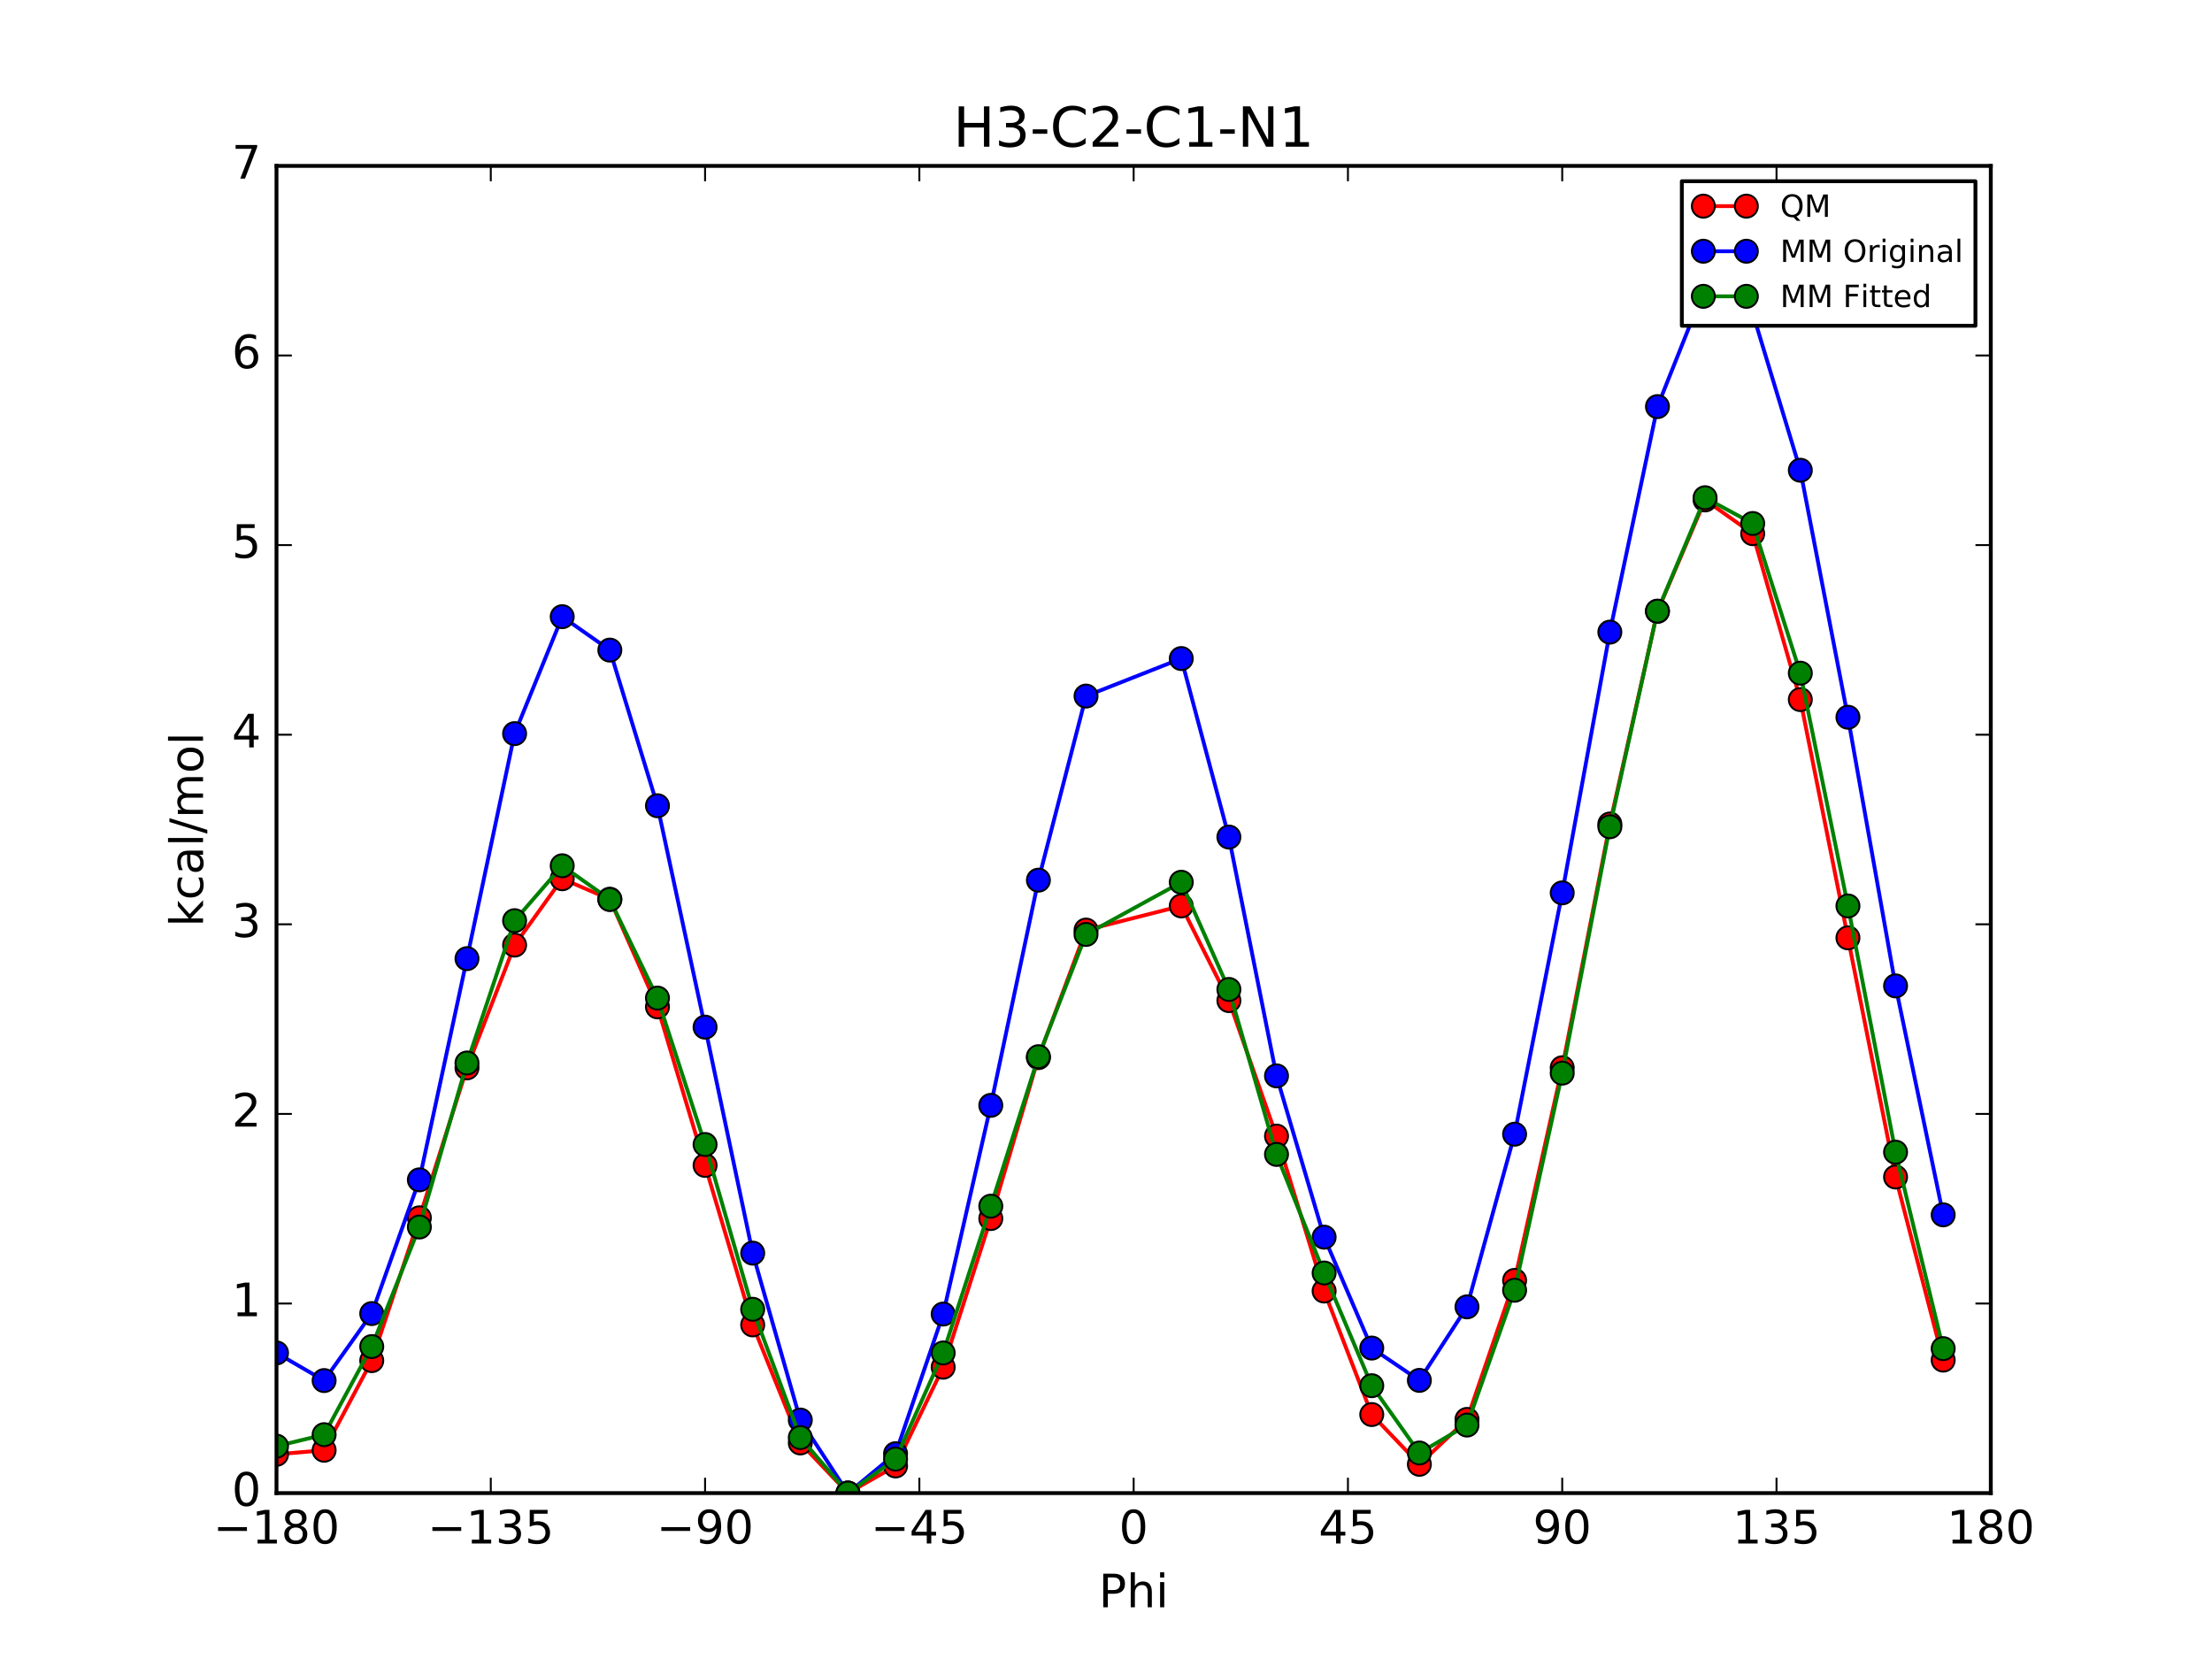 <?xml version="1.0" encoding="utf-8" standalone="no"?>
<!DOCTYPE svg PUBLIC "-//W3C//DTD SVG 1.1//EN"
  "http://www.w3.org/Graphics/SVG/1.1/DTD/svg11.dtd">
<!-- Created with matplotlib (http://matplotlib.org/) -->
<svg height="432pt" version="1.1" viewBox="0 0 576 432" width="576pt" xmlns="http://www.w3.org/2000/svg" xmlns:xlink="http://www.w3.org/1999/xlink">
 <defs>
  <style type="text/css">
*{stroke-linecap:butt;stroke-linejoin:round;stroke-miterlimit:100000;}
  </style>
 </defs>
 <g id="figure_1">
  <g id="patch_1">
   <path d="M 0 432 
L 576 432 
L 576 0 
L 0 0 
z
" style="fill:#ffffff;"/>
  </g>
  <g id="axes_1">
   <g id="patch_2">
    <path d="M 72 388.8 
L 518.4 388.8 
L 518.4 43.2 
L 72 43.2 
z
" style="fill:#ffffff;"/>
   </g>
   <g id="line2d_1">
    <path clip-path="url(#pc9fde86e78)" d="M 72.001 378.705 
L 84.4 377.635 
L 96.8 354.305 
L 109.2 317.116 
L 121.6 278.072 
L 134 246.102 
L 146.4 228.824 
L 158.8 234.161 
L 171.2 262.187 
L 183.6 303.464 
L 196 345.001 
L 208.4 375.742 
L 220.8 388.8 
L 233.2 381.734 
L 245.6 356.01 
L 258 317.302 
L 270.4 275.404 
L 282.8 242.189 
L 307.6 235.9 
L 320 260.553 
L 332.4 295.837 
L 344.8 336.18 
L 357.2 368.346 
L 369.6 381.303 
L 382 369.612 
L 394.4 333.411 
L 406.8 278.041 
L 419.2 214.566 
L 431.6 159.196 
L 444 130.179 
L 456.4 138.97 
L 468.8 182.171 
L 481.2 244.212 
L 493.6 306.492 
L 506 354.171 
" style="fill:none;stroke:#ff0000;stroke-linecap:square;"/>
    <defs>
     <path d="M 0 3 
C 0.796 3 1.559 2.684 2.121 2.121 
C 2.684 1.559 3 0.796 3 0 
C 3 -0.796 2.684 -1.559 2.121 -2.121 
C 1.559 -2.684 0.796 -3 0 -3 
C -0.796 -3 -1.559 -2.684 -2.121 -2.121 
C -2.684 -1.559 -3 -0.796 -3 0 
C -3 0.796 -2.684 1.559 -2.121 2.121 
C -1.559 2.684 -0.796 3 0 3 
z
" id="m812a94172e" style="stroke:#000000;stroke-width:0.5;"/>
    </defs>
    <g clip-path="url(#pc9fde86e78)">
     <use style="fill:#ff0000;stroke:#000000;stroke-width:0.5;" x="72.001" xlink:href="#m812a94172e" y="378.705"/>
     <use style="fill:#ff0000;stroke:#000000;stroke-width:0.5;" x="84.4" xlink:href="#m812a94172e" y="377.635"/>
     <use style="fill:#ff0000;stroke:#000000;stroke-width:0.5;" x="96.8" xlink:href="#m812a94172e" y="354.305"/>
     <use style="fill:#ff0000;stroke:#000000;stroke-width:0.5;" x="109.2" xlink:href="#m812a94172e" y="317.116"/>
     <use style="fill:#ff0000;stroke:#000000;stroke-width:0.5;" x="121.6" xlink:href="#m812a94172e" y="278.072"/>
     <use style="fill:#ff0000;stroke:#000000;stroke-width:0.5;" x="134" xlink:href="#m812a94172e" y="246.102"/>
     <use style="fill:#ff0000;stroke:#000000;stroke-width:0.5;" x="146.4" xlink:href="#m812a94172e" y="228.824"/>
     <use style="fill:#ff0000;stroke:#000000;stroke-width:0.5;" x="158.8" xlink:href="#m812a94172e" y="234.161"/>
     <use style="fill:#ff0000;stroke:#000000;stroke-width:0.5;" x="171.2" xlink:href="#m812a94172e" y="262.187"/>
     <use style="fill:#ff0000;stroke:#000000;stroke-width:0.5;" x="183.6" xlink:href="#m812a94172e" y="303.464"/>
     <use style="fill:#ff0000;stroke:#000000;stroke-width:0.5;" x="196" xlink:href="#m812a94172e" y="345.001"/>
     <use style="fill:#ff0000;stroke:#000000;stroke-width:0.5;" x="208.4" xlink:href="#m812a94172e" y="375.742"/>
     <use style="fill:#ff0000;stroke:#000000;stroke-width:0.5;" x="220.8" xlink:href="#m812a94172e" y="388.8"/>
     <use style="fill:#ff0000;stroke:#000000;stroke-width:0.5;" x="233.2" xlink:href="#m812a94172e" y="381.734"/>
     <use style="fill:#ff0000;stroke:#000000;stroke-width:0.5;" x="245.6" xlink:href="#m812a94172e" y="356.01"/>
     <use style="fill:#ff0000;stroke:#000000;stroke-width:0.5;" x="258" xlink:href="#m812a94172e" y="317.302"/>
     <use style="fill:#ff0000;stroke:#000000;stroke-width:0.5;" x="270.4" xlink:href="#m812a94172e" y="275.404"/>
     <use style="fill:#ff0000;stroke:#000000;stroke-width:0.5;" x="282.8" xlink:href="#m812a94172e" y="242.189"/>
     <use style="fill:#ff0000;stroke:#000000;stroke-width:0.5;" x="307.6" xlink:href="#m812a94172e" y="235.9"/>
     <use style="fill:#ff0000;stroke:#000000;stroke-width:0.5;" x="320" xlink:href="#m812a94172e" y="260.553"/>
     <use style="fill:#ff0000;stroke:#000000;stroke-width:0.5;" x="332.4" xlink:href="#m812a94172e" y="295.837"/>
     <use style="fill:#ff0000;stroke:#000000;stroke-width:0.5;" x="344.8" xlink:href="#m812a94172e" y="336.18"/>
     <use style="fill:#ff0000;stroke:#000000;stroke-width:0.5;" x="357.2" xlink:href="#m812a94172e" y="368.346"/>
     <use style="fill:#ff0000;stroke:#000000;stroke-width:0.5;" x="369.6" xlink:href="#m812a94172e" y="381.303"/>
     <use style="fill:#ff0000;stroke:#000000;stroke-width:0.5;" x="382" xlink:href="#m812a94172e" y="369.612"/>
     <use style="fill:#ff0000;stroke:#000000;stroke-width:0.5;" x="394.4" xlink:href="#m812a94172e" y="333.411"/>
     <use style="fill:#ff0000;stroke:#000000;stroke-width:0.5;" x="406.8" xlink:href="#m812a94172e" y="278.041"/>
     <use style="fill:#ff0000;stroke:#000000;stroke-width:0.5;" x="419.2" xlink:href="#m812a94172e" y="214.566"/>
     <use style="fill:#ff0000;stroke:#000000;stroke-width:0.5;" x="431.6" xlink:href="#m812a94172e" y="159.196"/>
     <use style="fill:#ff0000;stroke:#000000;stroke-width:0.5;" x="444" xlink:href="#m812a94172e" y="130.179"/>
     <use style="fill:#ff0000;stroke:#000000;stroke-width:0.5;" x="456.4" xlink:href="#m812a94172e" y="138.97"/>
     <use style="fill:#ff0000;stroke:#000000;stroke-width:0.5;" x="468.8" xlink:href="#m812a94172e" y="182.171"/>
     <use style="fill:#ff0000;stroke:#000000;stroke-width:0.5;" x="481.2" xlink:href="#m812a94172e" y="244.212"/>
     <use style="fill:#ff0000;stroke:#000000;stroke-width:0.5;" x="493.6" xlink:href="#m812a94172e" y="306.492"/>
     <use style="fill:#ff0000;stroke:#000000;stroke-width:0.5;" x="506" xlink:href="#m812a94172e" y="354.171"/>
    </g>
   </g>
   <g id="line2d_2">
    <path clip-path="url(#pc9fde86e78)" d="M 72.001 352.302 
L 84.4 359.496 
L 96.8 342.048 
L 109.2 307.227 
L 121.6 249.627 
L 134 191.034 
L 146.4 160.583 
L 158.8 169.285 
L 171.2 209.813 
L 183.6 267.463 
L 196 326.312 
L 208.4 369.776 
L 220.8 388.8 
L 233.2 378.543 
L 245.6 342.179 
L 258 287.835 
L 270.4 229.19 
L 282.8 181.259 
L 307.6 171.483 
L 320 217.969 
L 332.4 280.157 
L 344.8 322.156 
L 357.2 351.034 
L 369.6 359.447 
L 382 340.307 
L 394.4 295.341 
L 406.8 232.504 
L 419.2 164.607 
L 431.6 105.878 
L 444 74.778 
L 456.4 81.548 
L 468.8 122.447 
L 481.2 186.767 
L 493.6 256.728 
L 506 316.344 
" style="fill:none;stroke:#0000ff;stroke-linecap:square;"/>
    <defs>
     <path d="M 0 3 
C 0.796 3 1.559 2.684 2.121 2.121 
C 2.684 1.559 3 0.796 3 0 
C 3 -0.796 2.684 -1.559 2.121 -2.121 
C 1.559 -2.684 0.796 -3 0 -3 
C -0.796 -3 -1.559 -2.684 -2.121 -2.121 
C -2.684 -1.559 -3 -0.796 -3 0 
C -3 0.796 -2.684 1.559 -2.121 2.121 
C -1.559 2.684 -0.796 3 0 3 
z
" id="m7cb7508edc" style="stroke:#000000;stroke-width:0.5;"/>
    </defs>
    <g clip-path="url(#pc9fde86e78)">
     <use style="fill:#0000ff;stroke:#000000;stroke-width:0.5;" x="72.001" xlink:href="#m7cb7508edc" y="352.302"/>
     <use style="fill:#0000ff;stroke:#000000;stroke-width:0.5;" x="84.4" xlink:href="#m7cb7508edc" y="359.496"/>
     <use style="fill:#0000ff;stroke:#000000;stroke-width:0.5;" x="96.8" xlink:href="#m7cb7508edc" y="342.048"/>
     <use style="fill:#0000ff;stroke:#000000;stroke-width:0.5;" x="109.2" xlink:href="#m7cb7508edc" y="307.227"/>
     <use style="fill:#0000ff;stroke:#000000;stroke-width:0.5;" x="121.6" xlink:href="#m7cb7508edc" y="249.627"/>
     <use style="fill:#0000ff;stroke:#000000;stroke-width:0.5;" x="134" xlink:href="#m7cb7508edc" y="191.034"/>
     <use style="fill:#0000ff;stroke:#000000;stroke-width:0.5;" x="146.4" xlink:href="#m7cb7508edc" y="160.583"/>
     <use style="fill:#0000ff;stroke:#000000;stroke-width:0.5;" x="158.8" xlink:href="#m7cb7508edc" y="169.285"/>
     <use style="fill:#0000ff;stroke:#000000;stroke-width:0.5;" x="171.2" xlink:href="#m7cb7508edc" y="209.813"/>
     <use style="fill:#0000ff;stroke:#000000;stroke-width:0.5;" x="183.6" xlink:href="#m7cb7508edc" y="267.463"/>
     <use style="fill:#0000ff;stroke:#000000;stroke-width:0.5;" x="196" xlink:href="#m7cb7508edc" y="326.312"/>
     <use style="fill:#0000ff;stroke:#000000;stroke-width:0.5;" x="208.4" xlink:href="#m7cb7508edc" y="369.776"/>
     <use style="fill:#0000ff;stroke:#000000;stroke-width:0.5;" x="220.8" xlink:href="#m7cb7508edc" y="388.8"/>
     <use style="fill:#0000ff;stroke:#000000;stroke-width:0.5;" x="233.2" xlink:href="#m7cb7508edc" y="378.543"/>
     <use style="fill:#0000ff;stroke:#000000;stroke-width:0.5;" x="245.6" xlink:href="#m7cb7508edc" y="342.179"/>
     <use style="fill:#0000ff;stroke:#000000;stroke-width:0.5;" x="258" xlink:href="#m7cb7508edc" y="287.835"/>
     <use style="fill:#0000ff;stroke:#000000;stroke-width:0.5;" x="270.4" xlink:href="#m7cb7508edc" y="229.19"/>
     <use style="fill:#0000ff;stroke:#000000;stroke-width:0.5;" x="282.8" xlink:href="#m7cb7508edc" y="181.259"/>
     <use style="fill:#0000ff;stroke:#000000;stroke-width:0.5;" x="307.6" xlink:href="#m7cb7508edc" y="171.483"/>
     <use style="fill:#0000ff;stroke:#000000;stroke-width:0.5;" x="320" xlink:href="#m7cb7508edc" y="217.969"/>
     <use style="fill:#0000ff;stroke:#000000;stroke-width:0.5;" x="332.4" xlink:href="#m7cb7508edc" y="280.157"/>
     <use style="fill:#0000ff;stroke:#000000;stroke-width:0.5;" x="344.8" xlink:href="#m7cb7508edc" y="322.156"/>
     <use style="fill:#0000ff;stroke:#000000;stroke-width:0.5;" x="357.2" xlink:href="#m7cb7508edc" y="351.034"/>
     <use style="fill:#0000ff;stroke:#000000;stroke-width:0.5;" x="369.6" xlink:href="#m7cb7508edc" y="359.447"/>
     <use style="fill:#0000ff;stroke:#000000;stroke-width:0.5;" x="382" xlink:href="#m7cb7508edc" y="340.307"/>
     <use style="fill:#0000ff;stroke:#000000;stroke-width:0.5;" x="394.4" xlink:href="#m7cb7508edc" y="295.341"/>
     <use style="fill:#0000ff;stroke:#000000;stroke-width:0.5;" x="406.8" xlink:href="#m7cb7508edc" y="232.504"/>
     <use style="fill:#0000ff;stroke:#000000;stroke-width:0.5;" x="419.2" xlink:href="#m7cb7508edc" y="164.607"/>
     <use style="fill:#0000ff;stroke:#000000;stroke-width:0.5;" x="431.6" xlink:href="#m7cb7508edc" y="105.878"/>
     <use style="fill:#0000ff;stroke:#000000;stroke-width:0.5;" x="444" xlink:href="#m7cb7508edc" y="74.778"/>
     <use style="fill:#0000ff;stroke:#000000;stroke-width:0.5;" x="456.4" xlink:href="#m7cb7508edc" y="81.548"/>
     <use style="fill:#0000ff;stroke:#000000;stroke-width:0.5;" x="468.8" xlink:href="#m7cb7508edc" y="122.447"/>
     <use style="fill:#0000ff;stroke:#000000;stroke-width:0.5;" x="481.2" xlink:href="#m7cb7508edc" y="186.767"/>
     <use style="fill:#0000ff;stroke:#000000;stroke-width:0.5;" x="493.6" xlink:href="#m7cb7508edc" y="256.728"/>
     <use style="fill:#0000ff;stroke:#000000;stroke-width:0.5;" x="506" xlink:href="#m7cb7508edc" y="316.344"/>
    </g>
   </g>
   <g id="line2d_3">
    <path clip-path="url(#pc9fde86e78)" d="M 72.001 376.579 
L 84.4 373.588 
L 96.8 350.643 
L 109.2 319.514 
L 121.6 276.802 
L 134 239.744 
L 146.4 225.446 
L 158.8 234.228 
L 171.2 259.896 
L 183.6 298.027 
L 196 340.936 
L 208.4 374.338 
L 220.8 388.8 
L 233.2 379.947 
L 245.6 352.308 
L 258 314.082 
L 270.4 275.158 
L 282.8 243.324 
L 307.6 229.736 
L 320 257.651 
L 332.4 300.604 
L 344.8 331.485 
L 357.2 360.837 
L 369.6 378.36 
L 382 371.083 
L 394.4 335.978 
L 406.8 279.444 
L 419.2 215.287 
L 431.6 159.138 
L 444 129.608 
L 456.4 136.317 
L 468.8 175.291 
L 481.2 235.909 
L 493.6 300.021 
L 506 351.179 
" style="fill:none;stroke:#008000;stroke-linecap:square;"/>
    <defs>
     <path d="M 0 3 
C 0.796 3 1.559 2.684 2.121 2.121 
C 2.684 1.559 3 0.796 3 0 
C 3 -0.796 2.684 -1.559 2.121 -2.121 
C 1.559 -2.684 0.796 -3 0 -3 
C -0.796 -3 -1.559 -2.684 -2.121 -2.121 
C -2.684 -1.559 -3 -0.796 -3 0 
C -3 0.796 -2.684 1.559 -2.121 2.121 
C -1.559 2.684 -0.796 3 0 3 
z
" id="m100c94d976" style="stroke:#000000;stroke-width:0.5;"/>
    </defs>
    <g clip-path="url(#pc9fde86e78)">
     <use style="fill:#008000;stroke:#000000;stroke-width:0.5;" x="72.001" xlink:href="#m100c94d976" y="376.579"/>
     <use style="fill:#008000;stroke:#000000;stroke-width:0.5;" x="84.4" xlink:href="#m100c94d976" y="373.588"/>
     <use style="fill:#008000;stroke:#000000;stroke-width:0.5;" x="96.8" xlink:href="#m100c94d976" y="350.643"/>
     <use style="fill:#008000;stroke:#000000;stroke-width:0.5;" x="109.2" xlink:href="#m100c94d976" y="319.514"/>
     <use style="fill:#008000;stroke:#000000;stroke-width:0.5;" x="121.6" xlink:href="#m100c94d976" y="276.802"/>
     <use style="fill:#008000;stroke:#000000;stroke-width:0.5;" x="134" xlink:href="#m100c94d976" y="239.744"/>
     <use style="fill:#008000;stroke:#000000;stroke-width:0.5;" x="146.4" xlink:href="#m100c94d976" y="225.446"/>
     <use style="fill:#008000;stroke:#000000;stroke-width:0.5;" x="158.8" xlink:href="#m100c94d976" y="234.228"/>
     <use style="fill:#008000;stroke:#000000;stroke-width:0.5;" x="171.2" xlink:href="#m100c94d976" y="259.896"/>
     <use style="fill:#008000;stroke:#000000;stroke-width:0.5;" x="183.6" xlink:href="#m100c94d976" y="298.027"/>
     <use style="fill:#008000;stroke:#000000;stroke-width:0.5;" x="196" xlink:href="#m100c94d976" y="340.936"/>
     <use style="fill:#008000;stroke:#000000;stroke-width:0.5;" x="208.4" xlink:href="#m100c94d976" y="374.338"/>
     <use style="fill:#008000;stroke:#000000;stroke-width:0.5;" x="220.8" xlink:href="#m100c94d976" y="388.8"/>
     <use style="fill:#008000;stroke:#000000;stroke-width:0.5;" x="233.2" xlink:href="#m100c94d976" y="379.947"/>
     <use style="fill:#008000;stroke:#000000;stroke-width:0.5;" x="245.6" xlink:href="#m100c94d976" y="352.308"/>
     <use style="fill:#008000;stroke:#000000;stroke-width:0.5;" x="258" xlink:href="#m100c94d976" y="314.082"/>
     <use style="fill:#008000;stroke:#000000;stroke-width:0.5;" x="270.4" xlink:href="#m100c94d976" y="275.158"/>
     <use style="fill:#008000;stroke:#000000;stroke-width:0.5;" x="282.8" xlink:href="#m100c94d976" y="243.324"/>
     <use style="fill:#008000;stroke:#000000;stroke-width:0.5;" x="307.6" xlink:href="#m100c94d976" y="229.736"/>
     <use style="fill:#008000;stroke:#000000;stroke-width:0.5;" x="320" xlink:href="#m100c94d976" y="257.651"/>
     <use style="fill:#008000;stroke:#000000;stroke-width:0.5;" x="332.4" xlink:href="#m100c94d976" y="300.604"/>
     <use style="fill:#008000;stroke:#000000;stroke-width:0.5;" x="344.8" xlink:href="#m100c94d976" y="331.485"/>
     <use style="fill:#008000;stroke:#000000;stroke-width:0.5;" x="357.2" xlink:href="#m100c94d976" y="360.837"/>
     <use style="fill:#008000;stroke:#000000;stroke-width:0.5;" x="369.6" xlink:href="#m100c94d976" y="378.36"/>
     <use style="fill:#008000;stroke:#000000;stroke-width:0.5;" x="382" xlink:href="#m100c94d976" y="371.083"/>
     <use style="fill:#008000;stroke:#000000;stroke-width:0.5;" x="394.4" xlink:href="#m100c94d976" y="335.978"/>
     <use style="fill:#008000;stroke:#000000;stroke-width:0.5;" x="406.8" xlink:href="#m100c94d976" y="279.444"/>
     <use style="fill:#008000;stroke:#000000;stroke-width:0.5;" x="419.2" xlink:href="#m100c94d976" y="215.287"/>
     <use style="fill:#008000;stroke:#000000;stroke-width:0.5;" x="431.6" xlink:href="#m100c94d976" y="159.138"/>
     <use style="fill:#008000;stroke:#000000;stroke-width:0.5;" x="444" xlink:href="#m100c94d976" y="129.608"/>
     <use style="fill:#008000;stroke:#000000;stroke-width:0.5;" x="456.4" xlink:href="#m100c94d976" y="136.317"/>
     <use style="fill:#008000;stroke:#000000;stroke-width:0.5;" x="468.8" xlink:href="#m100c94d976" y="175.291"/>
     <use style="fill:#008000;stroke:#000000;stroke-width:0.5;" x="481.2" xlink:href="#m100c94d976" y="235.909"/>
     <use style="fill:#008000;stroke:#000000;stroke-width:0.5;" x="493.6" xlink:href="#m100c94d976" y="300.021"/>
     <use style="fill:#008000;stroke:#000000;stroke-width:0.5;" x="506" xlink:href="#m100c94d976" y="351.179"/>
    </g>
   </g>
   <g id="patch_3">
    <path d="M 72 388.8 
L 72 43.2 
" style="fill:none;stroke:#000000;stroke-linecap:square;stroke-linejoin:miter;"/>
   </g>
   <g id="patch_4">
    <path d="M 72 388.8 
L 518.4 388.8 
" style="fill:none;stroke:#000000;stroke-linecap:square;stroke-linejoin:miter;"/>
   </g>
   <g id="patch_5">
    <path d="M 72 43.2 
L 518.4 43.2 
" style="fill:none;stroke:#000000;stroke-linecap:square;stroke-linejoin:miter;"/>
   </g>
   <g id="patch_6">
    <path d="M 518.4 388.8 
L 518.4 43.2 
" style="fill:none;stroke:#000000;stroke-linecap:square;stroke-linejoin:miter;"/>
   </g>
   <g id="matplotlib.axis_1">
    <g id="xtick_1">
     <g id="line2d_4">
      <defs>
       <path d="M 0 0 
L 0 -4 
" id="m684a680afa" style="stroke:#000000;stroke-width:0.5;"/>
      </defs>
      <g>
       <use style="stroke:#000000;stroke-width:0.5;" x="72.0" xlink:href="#m684a680afa" y="388.8"/>
      </g>
     </g>
     <g id="line2d_5">
      <defs>
       <path d="M 0 0 
L 0 4 
" id="m69ccdea09a" style="stroke:#000000;stroke-width:0.5;"/>
      </defs>
      <g>
       <use style="stroke:#000000;stroke-width:0.5;" x="72.0" xlink:href="#m69ccdea09a" y="43.2"/>
      </g>
     </g>
     <g id="text_1">
      <!-- −180 -->
      <defs>
       <path d="M 12.406 8.297 
L 28.516 8.297 
L 28.516 63.922 
L 10.984 60.406 
L 10.984 69.391 
L 28.422 72.906 
L 38.281 72.906 
L 38.281 8.297 
L 54.391 8.297 
L 54.391 0 
L 12.406 0 
z
" id="BitstreamVeraSans-Roman-31"/>
       <path d="M 31.781 66.406 
Q 24.172 66.406 20.328 58.906 
Q 16.5 51.422 16.5 36.375 
Q 16.5 21.391 20.328 13.891 
Q 24.172 6.391 31.781 6.391 
Q 39.453 6.391 43.281 13.891 
Q 47.125 21.391 47.125 36.375 
Q 47.125 51.422 43.281 58.906 
Q 39.453 66.406 31.781 66.406 
M 31.781 74.219 
Q 44.047 74.219 50.516 64.516 
Q 56.984 54.828 56.984 36.375 
Q 56.984 17.969 50.516 8.266 
Q 44.047 -1.422 31.781 -1.422 
Q 19.531 -1.422 13.062 8.266 
Q 6.594 17.969 6.594 36.375 
Q 6.594 54.828 13.062 64.516 
Q 19.531 74.219 31.781 74.219 
" id="BitstreamVeraSans-Roman-30"/>
       <path d="M 10.594 35.5 
L 73.188 35.5 
L 73.188 27.203 
L 10.594 27.203 
z
" id="BitstreamVeraSans-Roman-2212"/>
       <path d="M 31.781 34.625 
Q 24.75 34.625 20.719 30.859 
Q 16.703 27.094 16.703 20.516 
Q 16.703 13.922 20.719 10.156 
Q 24.75 6.391 31.781 6.391 
Q 38.812 6.391 42.859 10.172 
Q 46.922 13.969 46.922 20.516 
Q 46.922 27.094 42.891 30.859 
Q 38.875 34.625 31.781 34.625 
M 21.922 38.812 
Q 15.578 40.375 12.031 44.719 
Q 8.5 49.078 8.5 55.328 
Q 8.5 64.062 14.719 69.141 
Q 20.953 74.219 31.781 74.219 
Q 42.672 74.219 48.875 69.141 
Q 55.078 64.062 55.078 55.328 
Q 55.078 49.078 51.531 44.719 
Q 48 40.375 41.703 38.812 
Q 48.828 37.156 52.797 32.312 
Q 56.781 27.484 56.781 20.516 
Q 56.781 9.906 50.312 4.234 
Q 43.844 -1.422 31.781 -1.422 
Q 19.734 -1.422 13.25 4.234 
Q 6.781 9.906 6.781 20.516 
Q 6.781 27.484 10.781 32.312 
Q 14.797 37.156 21.922 38.812 
M 18.312 54.391 
Q 18.312 48.734 21.844 45.562 
Q 25.391 42.391 31.781 42.391 
Q 38.141 42.391 41.719 45.562 
Q 45.312 48.734 45.312 54.391 
Q 45.312 60.062 41.719 63.234 
Q 38.141 66.406 31.781 66.406 
Q 25.391 66.406 21.844 63.234 
Q 18.312 60.062 18.312 54.391 
" id="BitstreamVeraSans-Roman-38"/>
      </defs>
      <g transform="translate(55.52 401.918)scale(0.12 -0.12)">
       <use xlink:href="#BitstreamVeraSans-Roman-2212"/>
       <use x="83.789" xlink:href="#BitstreamVeraSans-Roman-31"/>
       <use x="147.412" xlink:href="#BitstreamVeraSans-Roman-38"/>
       <use x="211.035" xlink:href="#BitstreamVeraSans-Roman-30"/>
      </g>
     </g>
    </g>
    <g id="xtick_2">
     <g id="line2d_6">
      <g>
       <use style="stroke:#000000;stroke-width:0.5;" x="127.8" xlink:href="#m684a680afa" y="388.8"/>
      </g>
     </g>
     <g id="line2d_7">
      <g>
       <use style="stroke:#000000;stroke-width:0.5;" x="127.8" xlink:href="#m69ccdea09a" y="43.2"/>
      </g>
     </g>
     <g id="text_2">
      <!-- −135 -->
      <defs>
       <path d="M 10.797 72.906 
L 49.516 72.906 
L 49.516 64.594 
L 19.828 64.594 
L 19.828 46.734 
Q 21.969 47.469 24.109 47.828 
Q 26.266 48.188 28.422 48.188 
Q 40.625 48.188 47.75 41.5 
Q 54.891 34.812 54.891 23.391 
Q 54.891 11.625 47.562 5.094 
Q 40.234 -1.422 26.906 -1.422 
Q 22.312 -1.422 17.547 -0.641 
Q 12.797 0.141 7.719 1.703 
L 7.719 11.625 
Q 12.109 9.234 16.797 8.062 
Q 21.484 6.891 26.703 6.891 
Q 35.156 6.891 40.078 11.328 
Q 45.016 15.766 45.016 23.391 
Q 45.016 31 40.078 35.438 
Q 35.156 39.891 26.703 39.891 
Q 22.75 39.891 18.812 39.016 
Q 14.891 38.141 10.797 36.281 
z
" id="BitstreamVeraSans-Roman-35"/>
       <path d="M 40.578 39.312 
Q 47.656 37.797 51.625 33 
Q 55.609 28.219 55.609 21.188 
Q 55.609 10.406 48.188 4.484 
Q 40.766 -1.422 27.094 -1.422 
Q 22.516 -1.422 17.656 -0.516 
Q 12.797 0.391 7.625 2.203 
L 7.625 11.719 
Q 11.719 9.328 16.594 8.109 
Q 21.484 6.891 26.812 6.891 
Q 36.078 6.891 40.938 10.547 
Q 45.797 14.203 45.797 21.188 
Q 45.797 27.641 41.281 31.266 
Q 36.766 34.906 28.719 34.906 
L 20.219 34.906 
L 20.219 43.016 
L 29.109 43.016 
Q 36.375 43.016 40.234 45.922 
Q 44.094 48.828 44.094 54.297 
Q 44.094 59.906 40.109 62.906 
Q 36.141 65.922 28.719 65.922 
Q 24.656 65.922 20.016 65.031 
Q 15.375 64.156 9.812 62.312 
L 9.812 71.094 
Q 15.438 72.656 20.344 73.438 
Q 25.25 74.219 29.594 74.219 
Q 40.828 74.219 47.359 69.109 
Q 53.906 64.016 53.906 55.328 
Q 53.906 49.266 50.438 45.094 
Q 46.969 40.922 40.578 39.312 
" id="BitstreamVeraSans-Roman-33"/>
      </defs>
      <g transform="translate(111.32 401.918)scale(0.12 -0.12)">
       <use xlink:href="#BitstreamVeraSans-Roman-2212"/>
       <use x="83.789" xlink:href="#BitstreamVeraSans-Roman-31"/>
       <use x="147.412" xlink:href="#BitstreamVeraSans-Roman-33"/>
       <use x="211.035" xlink:href="#BitstreamVeraSans-Roman-35"/>
      </g>
     </g>
    </g>
    <g id="xtick_3">
     <g id="line2d_8">
      <g>
       <use style="stroke:#000000;stroke-width:0.5;" x="183.6" xlink:href="#m684a680afa" y="388.8"/>
      </g>
     </g>
     <g id="line2d_9">
      <g>
       <use style="stroke:#000000;stroke-width:0.5;" x="183.6" xlink:href="#m69ccdea09a" y="43.2"/>
      </g>
     </g>
     <g id="text_3">
      <!-- −90 -->
      <defs>
       <path d="M 10.984 1.516 
L 10.984 10.5 
Q 14.703 8.734 18.5 7.812 
Q 22.312 6.891 25.984 6.891 
Q 35.75 6.891 40.891 13.453 
Q 46.047 20.016 46.781 33.406 
Q 43.953 29.203 39.594 26.953 
Q 35.25 24.703 29.984 24.703 
Q 19.047 24.703 12.672 31.312 
Q 6.297 37.938 6.297 49.422 
Q 6.297 60.641 12.938 67.422 
Q 19.578 74.219 30.609 74.219 
Q 43.266 74.219 49.922 64.516 
Q 56.594 54.828 56.594 36.375 
Q 56.594 19.141 48.406 8.859 
Q 40.234 -1.422 26.422 -1.422 
Q 22.703 -1.422 18.891 -0.688 
Q 15.094 0.047 10.984 1.516 
M 30.609 32.422 
Q 37.25 32.422 41.125 36.953 
Q 45.016 41.5 45.016 49.422 
Q 45.016 57.281 41.125 61.844 
Q 37.25 66.406 30.609 66.406 
Q 23.969 66.406 20.094 61.844 
Q 16.219 57.281 16.219 49.422 
Q 16.219 41.5 20.094 36.953 
Q 23.969 32.422 30.609 32.422 
" id="BitstreamVeraSans-Roman-39"/>
      </defs>
      <g transform="translate(170.937 401.918)scale(0.12 -0.12)">
       <use xlink:href="#BitstreamVeraSans-Roman-2212"/>
       <use x="83.789" xlink:href="#BitstreamVeraSans-Roman-39"/>
       <use x="147.412" xlink:href="#BitstreamVeraSans-Roman-30"/>
      </g>
     </g>
    </g>
    <g id="xtick_4">
     <g id="line2d_10">
      <g>
       <use style="stroke:#000000;stroke-width:0.5;" x="239.4" xlink:href="#m684a680afa" y="388.8"/>
      </g>
     </g>
     <g id="line2d_11">
      <g>
       <use style="stroke:#000000;stroke-width:0.5;" x="239.4" xlink:href="#m69ccdea09a" y="43.2"/>
      </g>
     </g>
     <g id="text_4">
      <!-- −45 -->
      <defs>
       <path d="M 37.797 64.312 
L 12.891 25.391 
L 37.797 25.391 
z
M 35.203 72.906 
L 47.609 72.906 
L 47.609 25.391 
L 58.016 25.391 
L 58.016 17.188 
L 47.609 17.188 
L 47.609 0 
L 37.797 0 
L 37.797 17.188 
L 4.891 17.188 
L 4.891 26.703 
z
" id="BitstreamVeraSans-Roman-34"/>
      </defs>
      <g transform="translate(226.737 401.918)scale(0.12 -0.12)">
       <use xlink:href="#BitstreamVeraSans-Roman-2212"/>
       <use x="83.789" xlink:href="#BitstreamVeraSans-Roman-34"/>
       <use x="147.412" xlink:href="#BitstreamVeraSans-Roman-35"/>
      </g>
     </g>
    </g>
    <g id="xtick_5">
     <g id="line2d_12">
      <g>
       <use style="stroke:#000000;stroke-width:0.5;" x="295.2" xlink:href="#m684a680afa" y="388.8"/>
      </g>
     </g>
     <g id="line2d_13">
      <g>
       <use style="stroke:#000000;stroke-width:0.5;" x="295.2" xlink:href="#m69ccdea09a" y="43.2"/>
      </g>
     </g>
     <g id="text_5">
      <!-- 0 -->
      <g transform="translate(291.382 401.918)scale(0.12 -0.12)">
       <use xlink:href="#BitstreamVeraSans-Roman-30"/>
      </g>
     </g>
    </g>
    <g id="xtick_6">
     <g id="line2d_14">
      <g>
       <use style="stroke:#000000;stroke-width:0.5;" x="351.0" xlink:href="#m684a680afa" y="388.8"/>
      </g>
     </g>
     <g id="line2d_15">
      <g>
       <use style="stroke:#000000;stroke-width:0.5;" x="351.0" xlink:href="#m69ccdea09a" y="43.2"/>
      </g>
     </g>
     <g id="text_6">
      <!-- 45 -->
      <g transform="translate(343.365 401.918)scale(0.12 -0.12)">
       <use xlink:href="#BitstreamVeraSans-Roman-34"/>
       <use x="63.623" xlink:href="#BitstreamVeraSans-Roman-35"/>
      </g>
     </g>
    </g>
    <g id="xtick_7">
     <g id="line2d_16">
      <g>
       <use style="stroke:#000000;stroke-width:0.5;" x="406.8" xlink:href="#m684a680afa" y="388.8"/>
      </g>
     </g>
     <g id="line2d_17">
      <g>
       <use style="stroke:#000000;stroke-width:0.5;" x="406.8" xlink:href="#m69ccdea09a" y="43.2"/>
      </g>
     </g>
     <g id="text_7">
      <!-- 90 -->
      <g transform="translate(399.165 401.918)scale(0.12 -0.12)">
       <use xlink:href="#BitstreamVeraSans-Roman-39"/>
       <use x="63.623" xlink:href="#BitstreamVeraSans-Roman-30"/>
      </g>
     </g>
    </g>
    <g id="xtick_8">
     <g id="line2d_18">
      <g>
       <use style="stroke:#000000;stroke-width:0.5;" x="462.6" xlink:href="#m684a680afa" y="388.8"/>
      </g>
     </g>
     <g id="line2d_19">
      <g>
       <use style="stroke:#000000;stroke-width:0.5;" x="462.6" xlink:href="#m69ccdea09a" y="43.2"/>
      </g>
     </g>
     <g id="text_8">
      <!-- 135 -->
      <g transform="translate(451.147 401.918)scale(0.12 -0.12)">
       <use xlink:href="#BitstreamVeraSans-Roman-31"/>
       <use x="63.623" xlink:href="#BitstreamVeraSans-Roman-33"/>
       <use x="127.246" xlink:href="#BitstreamVeraSans-Roman-35"/>
      </g>
     </g>
    </g>
    <g id="xtick_9">
     <g id="line2d_20">
      <g>
       <use style="stroke:#000000;stroke-width:0.5;" x="518.4" xlink:href="#m684a680afa" y="388.8"/>
      </g>
     </g>
     <g id="line2d_21">
      <g>
       <use style="stroke:#000000;stroke-width:0.5;" x="518.4" xlink:href="#m69ccdea09a" y="43.2"/>
      </g>
     </g>
     <g id="text_9">
      <!-- 180 -->
      <g transform="translate(506.947 401.918)scale(0.12 -0.12)">
       <use xlink:href="#BitstreamVeraSans-Roman-31"/>
       <use x="63.623" xlink:href="#BitstreamVeraSans-Roman-38"/>
       <use x="127.246" xlink:href="#BitstreamVeraSans-Roman-30"/>
      </g>
     </g>
    </g>
    <g id="text_10">
     <!-- Phi -->
     <defs>
      <path d="M 9.422 54.688 
L 18.406 54.688 
L 18.406 0 
L 9.422 0 
z
M 9.422 75.984 
L 18.406 75.984 
L 18.406 64.594 
L 9.422 64.594 
z
" id="BitstreamVeraSans-Roman-69"/>
      <path d="M 19.672 64.797 
L 19.672 37.406 
L 32.078 37.406 
Q 38.969 37.406 42.719 40.969 
Q 46.484 44.531 46.484 51.125 
Q 46.484 57.672 42.719 61.234 
Q 38.969 64.797 32.078 64.797 
z
M 9.812 72.906 
L 32.078 72.906 
Q 44.344 72.906 50.609 67.359 
Q 56.891 61.812 56.891 51.125 
Q 56.891 40.328 50.609 34.812 
Q 44.344 29.297 32.078 29.297 
L 19.672 29.297 
L 19.672 0 
L 9.812 0 
z
" id="BitstreamVeraSans-Roman-50"/>
      <path d="M 54.891 33.016 
L 54.891 0 
L 45.906 0 
L 45.906 32.719 
Q 45.906 40.484 42.875 44.328 
Q 39.844 48.188 33.797 48.188 
Q 26.516 48.188 22.312 43.547 
Q 18.109 38.922 18.109 30.906 
L 18.109 0 
L 9.078 0 
L 9.078 75.984 
L 18.109 75.984 
L 18.109 46.188 
Q 21.344 51.125 25.703 53.562 
Q 30.078 56 35.797 56 
Q 45.219 56 50.047 50.172 
Q 54.891 44.344 54.891 33.016 
" id="BitstreamVeraSans-Roman-68"/>
     </defs>
     <g transform="translate(286.113 418.532)scale(0.12 -0.12)">
      <use xlink:href="#BitstreamVeraSans-Roman-50"/>
      <use x="60.303" xlink:href="#BitstreamVeraSans-Roman-68"/>
      <use x="123.682" xlink:href="#BitstreamVeraSans-Roman-69"/>
     </g>
    </g>
   </g>
   <g id="matplotlib.axis_2">
    <g id="ytick_1">
     <g id="line2d_22">
      <defs>
       <path d="M 0 0 
L 4 0 
" id="m8281826871" style="stroke:#000000;stroke-width:0.5;"/>
      </defs>
      <g>
       <use style="stroke:#000000;stroke-width:0.5;" x="72.0" xlink:href="#m8281826871" y="388.8"/>
      </g>
     </g>
     <g id="line2d_23">
      <defs>
       <path d="M 0 0 
L -4 0 
" id="m6a164da8ad" style="stroke:#000000;stroke-width:0.5;"/>
      </defs>
      <g>
       <use style="stroke:#000000;stroke-width:0.5;" x="518.4" xlink:href="#m6a164da8ad" y="388.8"/>
      </g>
     </g>
     <g id="text_11">
      <!-- 0 -->
      <g transform="translate(60.365 392.111)scale(0.12 -0.12)">
       <use xlink:href="#BitstreamVeraSans-Roman-30"/>
      </g>
     </g>
    </g>
    <g id="ytick_2">
     <g id="line2d_24">
      <g>
       <use style="stroke:#000000;stroke-width:0.5;" x="72.0" xlink:href="#m8281826871" y="339.429"/>
      </g>
     </g>
     <g id="line2d_25">
      <g>
       <use style="stroke:#000000;stroke-width:0.5;" x="518.4" xlink:href="#m6a164da8ad" y="339.429"/>
      </g>
     </g>
     <g id="text_12">
      <!-- 1 -->
      <g transform="translate(60.365 342.74)scale(0.12 -0.12)">
       <use xlink:href="#BitstreamVeraSans-Roman-31"/>
      </g>
     </g>
    </g>
    <g id="ytick_3">
     <g id="line2d_26">
      <g>
       <use style="stroke:#000000;stroke-width:0.5;" x="72.0" xlink:href="#m8281826871" y="290.057"/>
      </g>
     </g>
     <g id="line2d_27">
      <g>
       <use style="stroke:#000000;stroke-width:0.5;" x="518.4" xlink:href="#m6a164da8ad" y="290.057"/>
      </g>
     </g>
     <g id="text_13">
      <!-- 2 -->
      <defs>
       <path d="M 19.188 8.297 
L 53.609 8.297 
L 53.609 0 
L 7.328 0 
L 7.328 8.297 
Q 12.938 14.109 22.625 23.891 
Q 32.328 33.688 34.812 36.531 
Q 39.547 41.844 41.422 45.531 
Q 43.312 49.219 43.312 52.781 
Q 43.312 58.594 39.234 62.25 
Q 35.156 65.922 28.609 65.922 
Q 23.969 65.922 18.812 64.312 
Q 13.672 62.703 7.812 59.422 
L 7.812 69.391 
Q 13.766 71.781 18.938 73 
Q 24.125 74.219 28.422 74.219 
Q 39.75 74.219 46.484 68.547 
Q 53.219 62.891 53.219 53.422 
Q 53.219 48.922 51.531 44.891 
Q 49.859 40.875 45.406 35.406 
Q 44.188 33.984 37.641 27.219 
Q 31.109 20.453 19.188 8.297 
" id="BitstreamVeraSans-Roman-32"/>
      </defs>
      <g transform="translate(60.365 293.368)scale(0.12 -0.12)">
       <use xlink:href="#BitstreamVeraSans-Roman-32"/>
      </g>
     </g>
    </g>
    <g id="ytick_4">
     <g id="line2d_28">
      <g>
       <use style="stroke:#000000;stroke-width:0.5;" x="72.0" xlink:href="#m8281826871" y="240.686"/>
      </g>
     </g>
     <g id="line2d_29">
      <g>
       <use style="stroke:#000000;stroke-width:0.5;" x="518.4" xlink:href="#m6a164da8ad" y="240.686"/>
      </g>
     </g>
     <g id="text_14">
      <!-- 3 -->
      <g transform="translate(60.365 243.997)scale(0.12 -0.12)">
       <use xlink:href="#BitstreamVeraSans-Roman-33"/>
      </g>
     </g>
    </g>
    <g id="ytick_5">
     <g id="line2d_30">
      <g>
       <use style="stroke:#000000;stroke-width:0.5;" x="72.0" xlink:href="#m8281826871" y="191.314"/>
      </g>
     </g>
     <g id="line2d_31">
      <g>
       <use style="stroke:#000000;stroke-width:0.5;" x="518.4" xlink:href="#m6a164da8ad" y="191.314"/>
      </g>
     </g>
     <g id="text_15">
      <!-- 4 -->
      <g transform="translate(60.365 194.626)scale(0.12 -0.12)">
       <use xlink:href="#BitstreamVeraSans-Roman-34"/>
      </g>
     </g>
    </g>
    <g id="ytick_6">
     <g id="line2d_32">
      <g>
       <use style="stroke:#000000;stroke-width:0.5;" x="72.0" xlink:href="#m8281826871" y="141.943"/>
      </g>
     </g>
     <g id="line2d_33">
      <g>
       <use style="stroke:#000000;stroke-width:0.5;" x="518.4" xlink:href="#m6a164da8ad" y="141.943"/>
      </g>
     </g>
     <g id="text_16">
      <!-- 5 -->
      <g transform="translate(60.365 145.254)scale(0.12 -0.12)">
       <use xlink:href="#BitstreamVeraSans-Roman-35"/>
      </g>
     </g>
    </g>
    <g id="ytick_7">
     <g id="line2d_34">
      <g>
       <use style="stroke:#000000;stroke-width:0.5;" x="72.0" xlink:href="#m8281826871" y="92.571"/>
      </g>
     </g>
     <g id="line2d_35">
      <g>
       <use style="stroke:#000000;stroke-width:0.5;" x="518.4" xlink:href="#m6a164da8ad" y="92.571"/>
      </g>
     </g>
     <g id="text_17">
      <!-- 6 -->
      <defs>
       <path d="M 33.016 40.375 
Q 26.375 40.375 22.484 35.828 
Q 18.609 31.297 18.609 23.391 
Q 18.609 15.531 22.484 10.953 
Q 26.375 6.391 33.016 6.391 
Q 39.656 6.391 43.531 10.953 
Q 47.406 15.531 47.406 23.391 
Q 47.406 31.297 43.531 35.828 
Q 39.656 40.375 33.016 40.375 
M 52.594 71.297 
L 52.594 62.312 
Q 48.875 64.062 45.094 64.984 
Q 41.312 65.922 37.594 65.922 
Q 27.828 65.922 22.672 59.328 
Q 17.531 52.734 16.797 39.406 
Q 19.672 43.656 24.016 45.922 
Q 28.375 48.188 33.594 48.188 
Q 44.578 48.188 50.953 41.516 
Q 57.328 34.859 57.328 23.391 
Q 57.328 12.156 50.688 5.359 
Q 44.047 -1.422 33.016 -1.422 
Q 20.359 -1.422 13.672 8.266 
Q 6.984 17.969 6.984 36.375 
Q 6.984 53.656 15.188 63.938 
Q 23.391 74.219 37.203 74.219 
Q 40.922 74.219 44.703 73.484 
Q 48.484 72.75 52.594 71.297 
" id="BitstreamVeraSans-Roman-36"/>
      </defs>
      <g transform="translate(60.365 95.883)scale(0.12 -0.12)">
       <use xlink:href="#BitstreamVeraSans-Roman-36"/>
      </g>
     </g>
    </g>
    <g id="ytick_8">
     <g id="line2d_36">
      <g>
       <use style="stroke:#000000;stroke-width:0.5;" x="72.0" xlink:href="#m8281826871" y="43.2"/>
      </g>
     </g>
     <g id="line2d_37">
      <g>
       <use style="stroke:#000000;stroke-width:0.5;" x="518.4" xlink:href="#m6a164da8ad" y="43.2"/>
      </g>
     </g>
     <g id="text_18">
      <!-- 7 -->
      <defs>
       <path d="M 8.203 72.906 
L 55.078 72.906 
L 55.078 68.703 
L 28.609 0 
L 18.312 0 
L 43.219 64.594 
L 8.203 64.594 
z
" id="BitstreamVeraSans-Roman-37"/>
      </defs>
      <g transform="translate(60.365 46.511)scale(0.12 -0.12)">
       <use xlink:href="#BitstreamVeraSans-Roman-37"/>
      </g>
     </g>
    </g>
    <g id="text_19">
     <!-- kcal/mol -->
     <defs>
      <path d="M 34.281 27.484 
Q 23.391 27.484 19.188 25 
Q 14.984 22.516 14.984 16.5 
Q 14.984 11.719 18.141 8.906 
Q 21.297 6.109 26.703 6.109 
Q 34.188 6.109 38.703 11.406 
Q 43.219 16.703 43.219 25.484 
L 43.219 27.484 
z
M 52.203 31.203 
L 52.203 0 
L 43.219 0 
L 43.219 8.297 
Q 40.141 3.328 35.547 0.953 
Q 30.953 -1.422 24.312 -1.422 
Q 15.922 -1.422 10.953 3.297 
Q 6 8.016 6 15.922 
Q 6 25.141 12.172 29.828 
Q 18.359 34.516 30.609 34.516 
L 43.219 34.516 
L 43.219 35.406 
Q 43.219 41.609 39.141 45 
Q 35.062 48.391 27.688 48.391 
Q 23 48.391 18.547 47.266 
Q 14.109 46.141 10.016 43.891 
L 10.016 52.203 
Q 14.938 54.109 19.578 55.047 
Q 24.219 56 28.609 56 
Q 40.484 56 46.344 49.844 
Q 52.203 43.703 52.203 31.203 
" id="BitstreamVeraSans-Roman-61"/>
      <path d="M 52 44.188 
Q 55.375 50.25 60.062 53.125 
Q 64.75 56 71.094 56 
Q 79.641 56 84.281 50.016 
Q 88.922 44.047 88.922 33.016 
L 88.922 0 
L 79.891 0 
L 79.891 32.719 
Q 79.891 40.578 77.094 44.375 
Q 74.312 48.188 68.609 48.188 
Q 61.625 48.188 57.562 43.547 
Q 53.516 38.922 53.516 30.906 
L 53.516 0 
L 44.484 0 
L 44.484 32.719 
Q 44.484 40.625 41.703 44.406 
Q 38.922 48.188 33.109 48.188 
Q 26.219 48.188 22.156 43.531 
Q 18.109 38.875 18.109 30.906 
L 18.109 0 
L 9.078 0 
L 9.078 54.688 
L 18.109 54.688 
L 18.109 46.188 
Q 21.188 51.219 25.484 53.609 
Q 29.781 56 35.688 56 
Q 41.656 56 45.828 52.969 
Q 50 49.953 52 44.188 
" id="BitstreamVeraSans-Roman-6d"/>
      <path d="M 25.391 72.906 
L 33.688 72.906 
L 8.297 -9.281 
L 0 -9.281 
z
" id="BitstreamVeraSans-Roman-2f"/>
      <path d="M 30.609 48.391 
Q 23.391 48.391 19.188 42.75 
Q 14.984 37.109 14.984 27.297 
Q 14.984 17.484 19.156 11.844 
Q 23.344 6.203 30.609 6.203 
Q 37.797 6.203 41.984 11.859 
Q 46.188 17.531 46.188 27.297 
Q 46.188 37.016 41.984 42.703 
Q 37.797 48.391 30.609 48.391 
M 30.609 56 
Q 42.328 56 49.016 48.375 
Q 55.719 40.766 55.719 27.297 
Q 55.719 13.875 49.016 6.219 
Q 42.328 -1.422 30.609 -1.422 
Q 18.844 -1.422 12.172 6.219 
Q 5.516 13.875 5.516 27.297 
Q 5.516 40.766 12.172 48.375 
Q 18.844 56 30.609 56 
" id="BitstreamVeraSans-Roman-6f"/>
      <path d="M 9.078 75.984 
L 18.109 75.984 
L 18.109 31.109 
L 44.922 54.688 
L 56.391 54.688 
L 27.391 29.109 
L 57.625 0 
L 45.906 0 
L 18.109 26.703 
L 18.109 0 
L 9.078 0 
z
" id="BitstreamVeraSans-Roman-6b"/>
      <path d="M 9.422 75.984 
L 18.406 75.984 
L 18.406 0 
L 9.422 0 
z
" id="BitstreamVeraSans-Roman-6c"/>
      <path d="M 48.781 52.594 
L 48.781 44.188 
Q 44.969 46.297 41.141 47.344 
Q 37.312 48.391 33.406 48.391 
Q 24.656 48.391 19.812 42.844 
Q 14.984 37.312 14.984 27.297 
Q 14.984 17.281 19.812 11.734 
Q 24.656 6.203 33.406 6.203 
Q 37.312 6.203 41.141 7.25 
Q 44.969 8.297 48.781 10.406 
L 48.781 2.094 
Q 45.016 0.344 40.984 -0.531 
Q 36.969 -1.422 32.422 -1.422 
Q 20.062 -1.422 12.781 6.344 
Q 5.516 14.109 5.516 27.297 
Q 5.516 40.672 12.859 48.328 
Q 20.219 56 33.016 56 
Q 37.156 56 41.109 55.141 
Q 45.062 54.297 48.781 52.594 
" id="BitstreamVeraSans-Roman-63"/>
     </defs>
     <g transform="translate(52.869 241.321)rotate(-90.0)scale(0.12 -0.12)">
      <use xlink:href="#BitstreamVeraSans-Roman-6b"/>
      <use x="57.91" xlink:href="#BitstreamVeraSans-Roman-63"/>
      <use x="112.891" xlink:href="#BitstreamVeraSans-Roman-61"/>
      <use x="174.17" xlink:href="#BitstreamVeraSans-Roman-6c"/>
      <use x="201.953" xlink:href="#BitstreamVeraSans-Roman-2f"/>
      <use x="235.645" xlink:href="#BitstreamVeraSans-Roman-6d"/>
      <use x="333.057" xlink:href="#BitstreamVeraSans-Roman-6f"/>
      <use x="394.238" xlink:href="#BitstreamVeraSans-Roman-6c"/>
     </g>
    </g>
   </g>
   <g id="text_20">
    <!-- H3-C2-C1-N1 -->
    <defs>
     <path d="M 9.812 72.906 
L 19.672 72.906 
L 19.672 43.016 
L 55.516 43.016 
L 55.516 72.906 
L 65.375 72.906 
L 65.375 0 
L 55.516 0 
L 55.516 34.719 
L 19.672 34.719 
L 19.672 0 
L 9.812 0 
z
" id="BitstreamVeraSans-Roman-48"/>
     <path d="M 4.891 31.391 
L 31.203 31.391 
L 31.203 23.391 
L 4.891 23.391 
z
" id="BitstreamVeraSans-Roman-2d"/>
     <path d="M 9.812 72.906 
L 23.094 72.906 
L 55.422 11.922 
L 55.422 72.906 
L 64.984 72.906 
L 64.984 0 
L 51.703 0 
L 19.391 60.984 
L 19.391 0 
L 9.812 0 
z
" id="BitstreamVeraSans-Roman-4e"/>
     <path d="M 64.406 67.281 
L 64.406 56.891 
Q 59.422 61.531 53.781 63.812 
Q 48.141 66.109 41.797 66.109 
Q 29.297 66.109 22.656 58.469 
Q 16.016 50.828 16.016 36.375 
Q 16.016 21.969 22.656 14.328 
Q 29.297 6.688 41.797 6.688 
Q 48.141 6.688 53.781 8.984 
Q 59.422 11.281 64.406 15.922 
L 64.406 5.609 
Q 59.234 2.094 53.438 0.328 
Q 47.656 -1.422 41.219 -1.422 
Q 24.656 -1.422 15.125 8.703 
Q 5.609 18.844 5.609 36.375 
Q 5.609 53.953 15.125 64.078 
Q 24.656 74.219 41.219 74.219 
Q 47.75 74.219 53.531 72.484 
Q 59.328 70.75 64.406 67.281 
" id="BitstreamVeraSans-Roman-43"/>
    </defs>
    <g transform="translate(248.227 38.2)scale(0.144 -0.144)">
     <use xlink:href="#BitstreamVeraSans-Roman-48"/>
     <use x="75.195" xlink:href="#BitstreamVeraSans-Roman-33"/>
     <use x="138.818" xlink:href="#BitstreamVeraSans-Roman-2d"/>
     <use x="174.902" xlink:href="#BitstreamVeraSans-Roman-43"/>
     <use x="244.727" xlink:href="#BitstreamVeraSans-Roman-32"/>
     <use x="308.35" xlink:href="#BitstreamVeraSans-Roman-2d"/>
     <use x="344.434" xlink:href="#BitstreamVeraSans-Roman-43"/>
     <use x="414.258" xlink:href="#BitstreamVeraSans-Roman-31"/>
     <use x="477.881" xlink:href="#BitstreamVeraSans-Roman-2d"/>
     <use x="513.965" xlink:href="#BitstreamVeraSans-Roman-4e"/>
     <use x="588.77" xlink:href="#BitstreamVeraSans-Roman-31"/>
    </g>
   </g>
   <g id="legend_1">
    <g id="patch_7">
     <path d="M 437.947 84.828 
L 514.4 84.828 
L 514.4 47.2 
L 437.947 47.2 
z
" style="fill:#ffffff;stroke:#000000;stroke-linejoin:miter;"/>
    </g>
    <g id="line2d_38">
     <path d="M 443.548 53.679 
L 454.748 53.679 
" style="fill:none;stroke:#ff0000;stroke-linecap:square;"/>
    </g>
    <g id="line2d_39">
     <g>
      <use style="fill:#ff0000;stroke:#000000;stroke-width:0.5;" x="443.548" xlink:href="#m812a94172e" y="53.679"/>
      <use style="fill:#ff0000;stroke:#000000;stroke-width:0.5;" x="454.748" xlink:href="#m812a94172e" y="53.679"/>
     </g>
    </g>
    <g id="text_21">
     <!-- QM -->
     <defs>
      <path d="M 9.812 72.906 
L 24.516 72.906 
L 43.109 23.297 
L 61.812 72.906 
L 76.516 72.906 
L 76.516 0 
L 66.891 0 
L 66.891 64.016 
L 48.094 14.016 
L 38.188 14.016 
L 19.391 64.016 
L 19.391 0 
L 9.812 0 
z
" id="BitstreamVeraSans-Roman-4d"/>
      <path d="M 39.406 66.219 
Q 28.656 66.219 22.328 58.203 
Q 16.016 50.203 16.016 36.375 
Q 16.016 22.609 22.328 14.594 
Q 28.656 6.594 39.406 6.594 
Q 50.141 6.594 56.422 14.594 
Q 62.703 22.609 62.703 36.375 
Q 62.703 50.203 56.422 58.203 
Q 50.141 66.219 39.406 66.219 
M 53.219 1.312 
L 66.219 -12.891 
L 54.297 -12.891 
L 43.5 -1.219 
Q 41.891 -1.312 41.031 -1.359 
Q 40.188 -1.422 39.406 -1.422 
Q 24.031 -1.422 14.812 8.859 
Q 5.609 19.141 5.609 36.375 
Q 5.609 53.656 14.812 63.938 
Q 24.031 74.219 39.406 74.219 
Q 54.734 74.219 63.906 63.938 
Q 73.094 53.656 73.094 36.375 
Q 73.094 23.688 67.984 14.641 
Q 62.891 5.609 53.219 1.312 
" id="BitstreamVeraSans-Roman-51"/>
     </defs>
     <g transform="translate(463.548 56.479)scale(0.08 -0.08)">
      <use xlink:href="#BitstreamVeraSans-Roman-51"/>
      <use x="78.711" xlink:href="#BitstreamVeraSans-Roman-4d"/>
     </g>
    </g>
    <g id="line2d_40">
     <path d="M 443.548 65.421 
L 454.748 65.421 
" style="fill:none;stroke:#0000ff;stroke-linecap:square;"/>
    </g>
    <g id="line2d_41">
     <g>
      <use style="fill:#0000ff;stroke:#000000;stroke-width:0.5;" x="443.548" xlink:href="#m7cb7508edc" y="65.421"/>
      <use style="fill:#0000ff;stroke:#000000;stroke-width:0.5;" x="454.748" xlink:href="#m7cb7508edc" y="65.421"/>
     </g>
    </g>
    <g id="text_22">
     <!-- MM Original -->
     <defs>
      <path d="M 54.891 33.016 
L 54.891 0 
L 45.906 0 
L 45.906 32.719 
Q 45.906 40.484 42.875 44.328 
Q 39.844 48.188 33.797 48.188 
Q 26.516 48.188 22.312 43.547 
Q 18.109 38.922 18.109 30.906 
L 18.109 0 
L 9.078 0 
L 9.078 54.688 
L 18.109 54.688 
L 18.109 46.188 
Q 21.344 51.125 25.703 53.562 
Q 30.078 56 35.797 56 
Q 45.219 56 50.047 50.172 
Q 54.891 44.344 54.891 33.016 
" id="BitstreamVeraSans-Roman-6e"/>
      <path id="BitstreamVeraSans-Roman-20"/>
      <path d="M 41.109 46.297 
Q 39.594 47.172 37.812 47.578 
Q 36.031 48 33.891 48 
Q 26.266 48 22.188 43.047 
Q 18.109 38.094 18.109 28.812 
L 18.109 0 
L 9.078 0 
L 9.078 54.688 
L 18.109 54.688 
L 18.109 46.188 
Q 20.953 51.172 25.484 53.578 
Q 30.031 56 36.531 56 
Q 37.453 56 38.578 55.875 
Q 39.703 55.766 41.062 55.516 
z
" id="BitstreamVeraSans-Roman-72"/>
      <path d="M 45.406 27.984 
Q 45.406 37.75 41.375 43.109 
Q 37.359 48.484 30.078 48.484 
Q 22.859 48.484 18.828 43.109 
Q 14.797 37.75 14.797 27.984 
Q 14.797 18.266 18.828 12.891 
Q 22.859 7.516 30.078 7.516 
Q 37.359 7.516 41.375 12.891 
Q 45.406 18.266 45.406 27.984 
M 54.391 6.781 
Q 54.391 -7.172 48.188 -13.984 
Q 42 -20.797 29.203 -20.797 
Q 24.469 -20.797 20.266 -20.094 
Q 16.062 -19.391 12.109 -17.922 
L 12.109 -9.188 
Q 16.062 -11.328 19.922 -12.344 
Q 23.781 -13.375 27.781 -13.375 
Q 36.625 -13.375 41.016 -8.766 
Q 45.406 -4.156 45.406 5.172 
L 45.406 9.625 
Q 42.625 4.781 38.281 2.391 
Q 33.938 0 27.875 0 
Q 17.828 0 11.672 7.656 
Q 5.516 15.328 5.516 27.984 
Q 5.516 40.672 11.672 48.328 
Q 17.828 56 27.875 56 
Q 33.938 56 38.281 53.609 
Q 42.625 51.219 45.406 46.391 
L 45.406 54.688 
L 54.391 54.688 
z
" id="BitstreamVeraSans-Roman-67"/>
      <path d="M 39.406 66.219 
Q 28.656 66.219 22.328 58.203 
Q 16.016 50.203 16.016 36.375 
Q 16.016 22.609 22.328 14.594 
Q 28.656 6.594 39.406 6.594 
Q 50.141 6.594 56.422 14.594 
Q 62.703 22.609 62.703 36.375 
Q 62.703 50.203 56.422 58.203 
Q 50.141 66.219 39.406 66.219 
M 39.406 74.219 
Q 54.734 74.219 63.906 63.938 
Q 73.094 53.656 73.094 36.375 
Q 73.094 19.141 63.906 8.859 
Q 54.734 -1.422 39.406 -1.422 
Q 24.031 -1.422 14.812 8.828 
Q 5.609 19.094 5.609 36.375 
Q 5.609 53.656 14.812 63.938 
Q 24.031 74.219 39.406 74.219 
" id="BitstreamVeraSans-Roman-4f"/>
     </defs>
     <g transform="translate(463.548 68.221)scale(0.08 -0.08)">
      <use xlink:href="#BitstreamVeraSans-Roman-4d"/>
      <use x="86.279" xlink:href="#BitstreamVeraSans-Roman-4d"/>
      <use x="172.559" xlink:href="#BitstreamVeraSans-Roman-20"/>
      <use x="204.346" xlink:href="#BitstreamVeraSans-Roman-4f"/>
      <use x="283.057" xlink:href="#BitstreamVeraSans-Roman-72"/>
      <use x="324.17" xlink:href="#BitstreamVeraSans-Roman-69"/>
      <use x="351.953" xlink:href="#BitstreamVeraSans-Roman-67"/>
      <use x="415.43" xlink:href="#BitstreamVeraSans-Roman-69"/>
      <use x="443.213" xlink:href="#BitstreamVeraSans-Roman-6e"/>
      <use x="506.592" xlink:href="#BitstreamVeraSans-Roman-61"/>
      <use x="567.871" xlink:href="#BitstreamVeraSans-Roman-6c"/>
     </g>
    </g>
    <g id="line2d_42">
     <path d="M 443.548 77.164 
L 454.748 77.164 
" style="fill:none;stroke:#008000;stroke-linecap:square;"/>
    </g>
    <g id="line2d_43">
     <g>
      <use style="fill:#008000;stroke:#000000;stroke-width:0.5;" x="443.548" xlink:href="#m100c94d976" y="77.164"/>
      <use style="fill:#008000;stroke:#000000;stroke-width:0.5;" x="454.748" xlink:href="#m100c94d976" y="77.164"/>
     </g>
    </g>
    <g id="text_23">
     <!-- MM Fitted -->
     <defs>
      <path d="M 56.203 29.594 
L 56.203 25.203 
L 14.891 25.203 
Q 15.484 15.922 20.484 11.062 
Q 25.484 6.203 34.422 6.203 
Q 39.594 6.203 44.453 7.469 
Q 49.312 8.734 54.109 11.281 
L 54.109 2.781 
Q 49.266 0.734 44.188 -0.344 
Q 39.109 -1.422 33.891 -1.422 
Q 20.797 -1.422 13.156 6.188 
Q 5.516 13.812 5.516 26.812 
Q 5.516 40.234 12.766 48.109 
Q 20.016 56 32.328 56 
Q 43.359 56 49.781 48.891 
Q 56.203 41.797 56.203 29.594 
M 47.219 32.234 
Q 47.125 39.594 43.094 43.984 
Q 39.062 48.391 32.422 48.391 
Q 24.906 48.391 20.391 44.141 
Q 15.875 39.891 15.188 32.172 
z
" id="BitstreamVeraSans-Roman-65"/>
      <path d="M 9.812 72.906 
L 51.703 72.906 
L 51.703 64.594 
L 19.672 64.594 
L 19.672 43.109 
L 48.578 43.109 
L 48.578 34.812 
L 19.672 34.812 
L 19.672 0 
L 9.812 0 
z
" id="BitstreamVeraSans-Roman-46"/>
      <path d="M 18.312 70.219 
L 18.312 54.688 
L 36.812 54.688 
L 36.812 47.703 
L 18.312 47.703 
L 18.312 18.016 
Q 18.312 11.328 20.141 9.422 
Q 21.969 7.516 27.594 7.516 
L 36.812 7.516 
L 36.812 0 
L 27.594 0 
Q 17.188 0 13.234 3.875 
Q 9.281 7.766 9.281 18.016 
L 9.281 47.703 
L 2.688 47.703 
L 2.688 54.688 
L 9.281 54.688 
L 9.281 70.219 
z
" id="BitstreamVeraSans-Roman-74"/>
      <path d="M 45.406 46.391 
L 45.406 75.984 
L 54.391 75.984 
L 54.391 0 
L 45.406 0 
L 45.406 8.203 
Q 42.578 3.328 38.25 0.953 
Q 33.938 -1.422 27.875 -1.422 
Q 17.969 -1.422 11.734 6.484 
Q 5.516 14.406 5.516 27.297 
Q 5.516 40.188 11.734 48.094 
Q 17.969 56 27.875 56 
Q 33.938 56 38.25 53.625 
Q 42.578 51.266 45.406 46.391 
M 14.797 27.297 
Q 14.797 17.391 18.875 11.75 
Q 22.953 6.109 30.078 6.109 
Q 37.203 6.109 41.297 11.75 
Q 45.406 17.391 45.406 27.297 
Q 45.406 37.203 41.297 42.844 
Q 37.203 48.484 30.078 48.484 
Q 22.953 48.484 18.875 42.844 
Q 14.797 37.203 14.797 27.297 
" id="BitstreamVeraSans-Roman-64"/>
     </defs>
     <g transform="translate(463.548 79.964)scale(0.08 -0.08)">
      <use xlink:href="#BitstreamVeraSans-Roman-4d"/>
      <use x="86.279" xlink:href="#BitstreamVeraSans-Roman-4d"/>
      <use x="172.559" xlink:href="#BitstreamVeraSans-Roman-20"/>
      <use x="204.346" xlink:href="#BitstreamVeraSans-Roman-46"/>
      <use x="261.756" xlink:href="#BitstreamVeraSans-Roman-69"/>
      <use x="289.539" xlink:href="#BitstreamVeraSans-Roman-74"/>
      <use x="328.748" xlink:href="#BitstreamVeraSans-Roman-74"/>
      <use x="367.957" xlink:href="#BitstreamVeraSans-Roman-65"/>
      <use x="429.48" xlink:href="#BitstreamVeraSans-Roman-64"/>
     </g>
    </g>
   </g>
  </g>
 </g>
 <defs>
  <clipPath id="pc9fde86e78">
   <rect height="345.6" width="446.4" x="72.0" y="43.2"/>
  </clipPath>
 </defs>
</svg>
